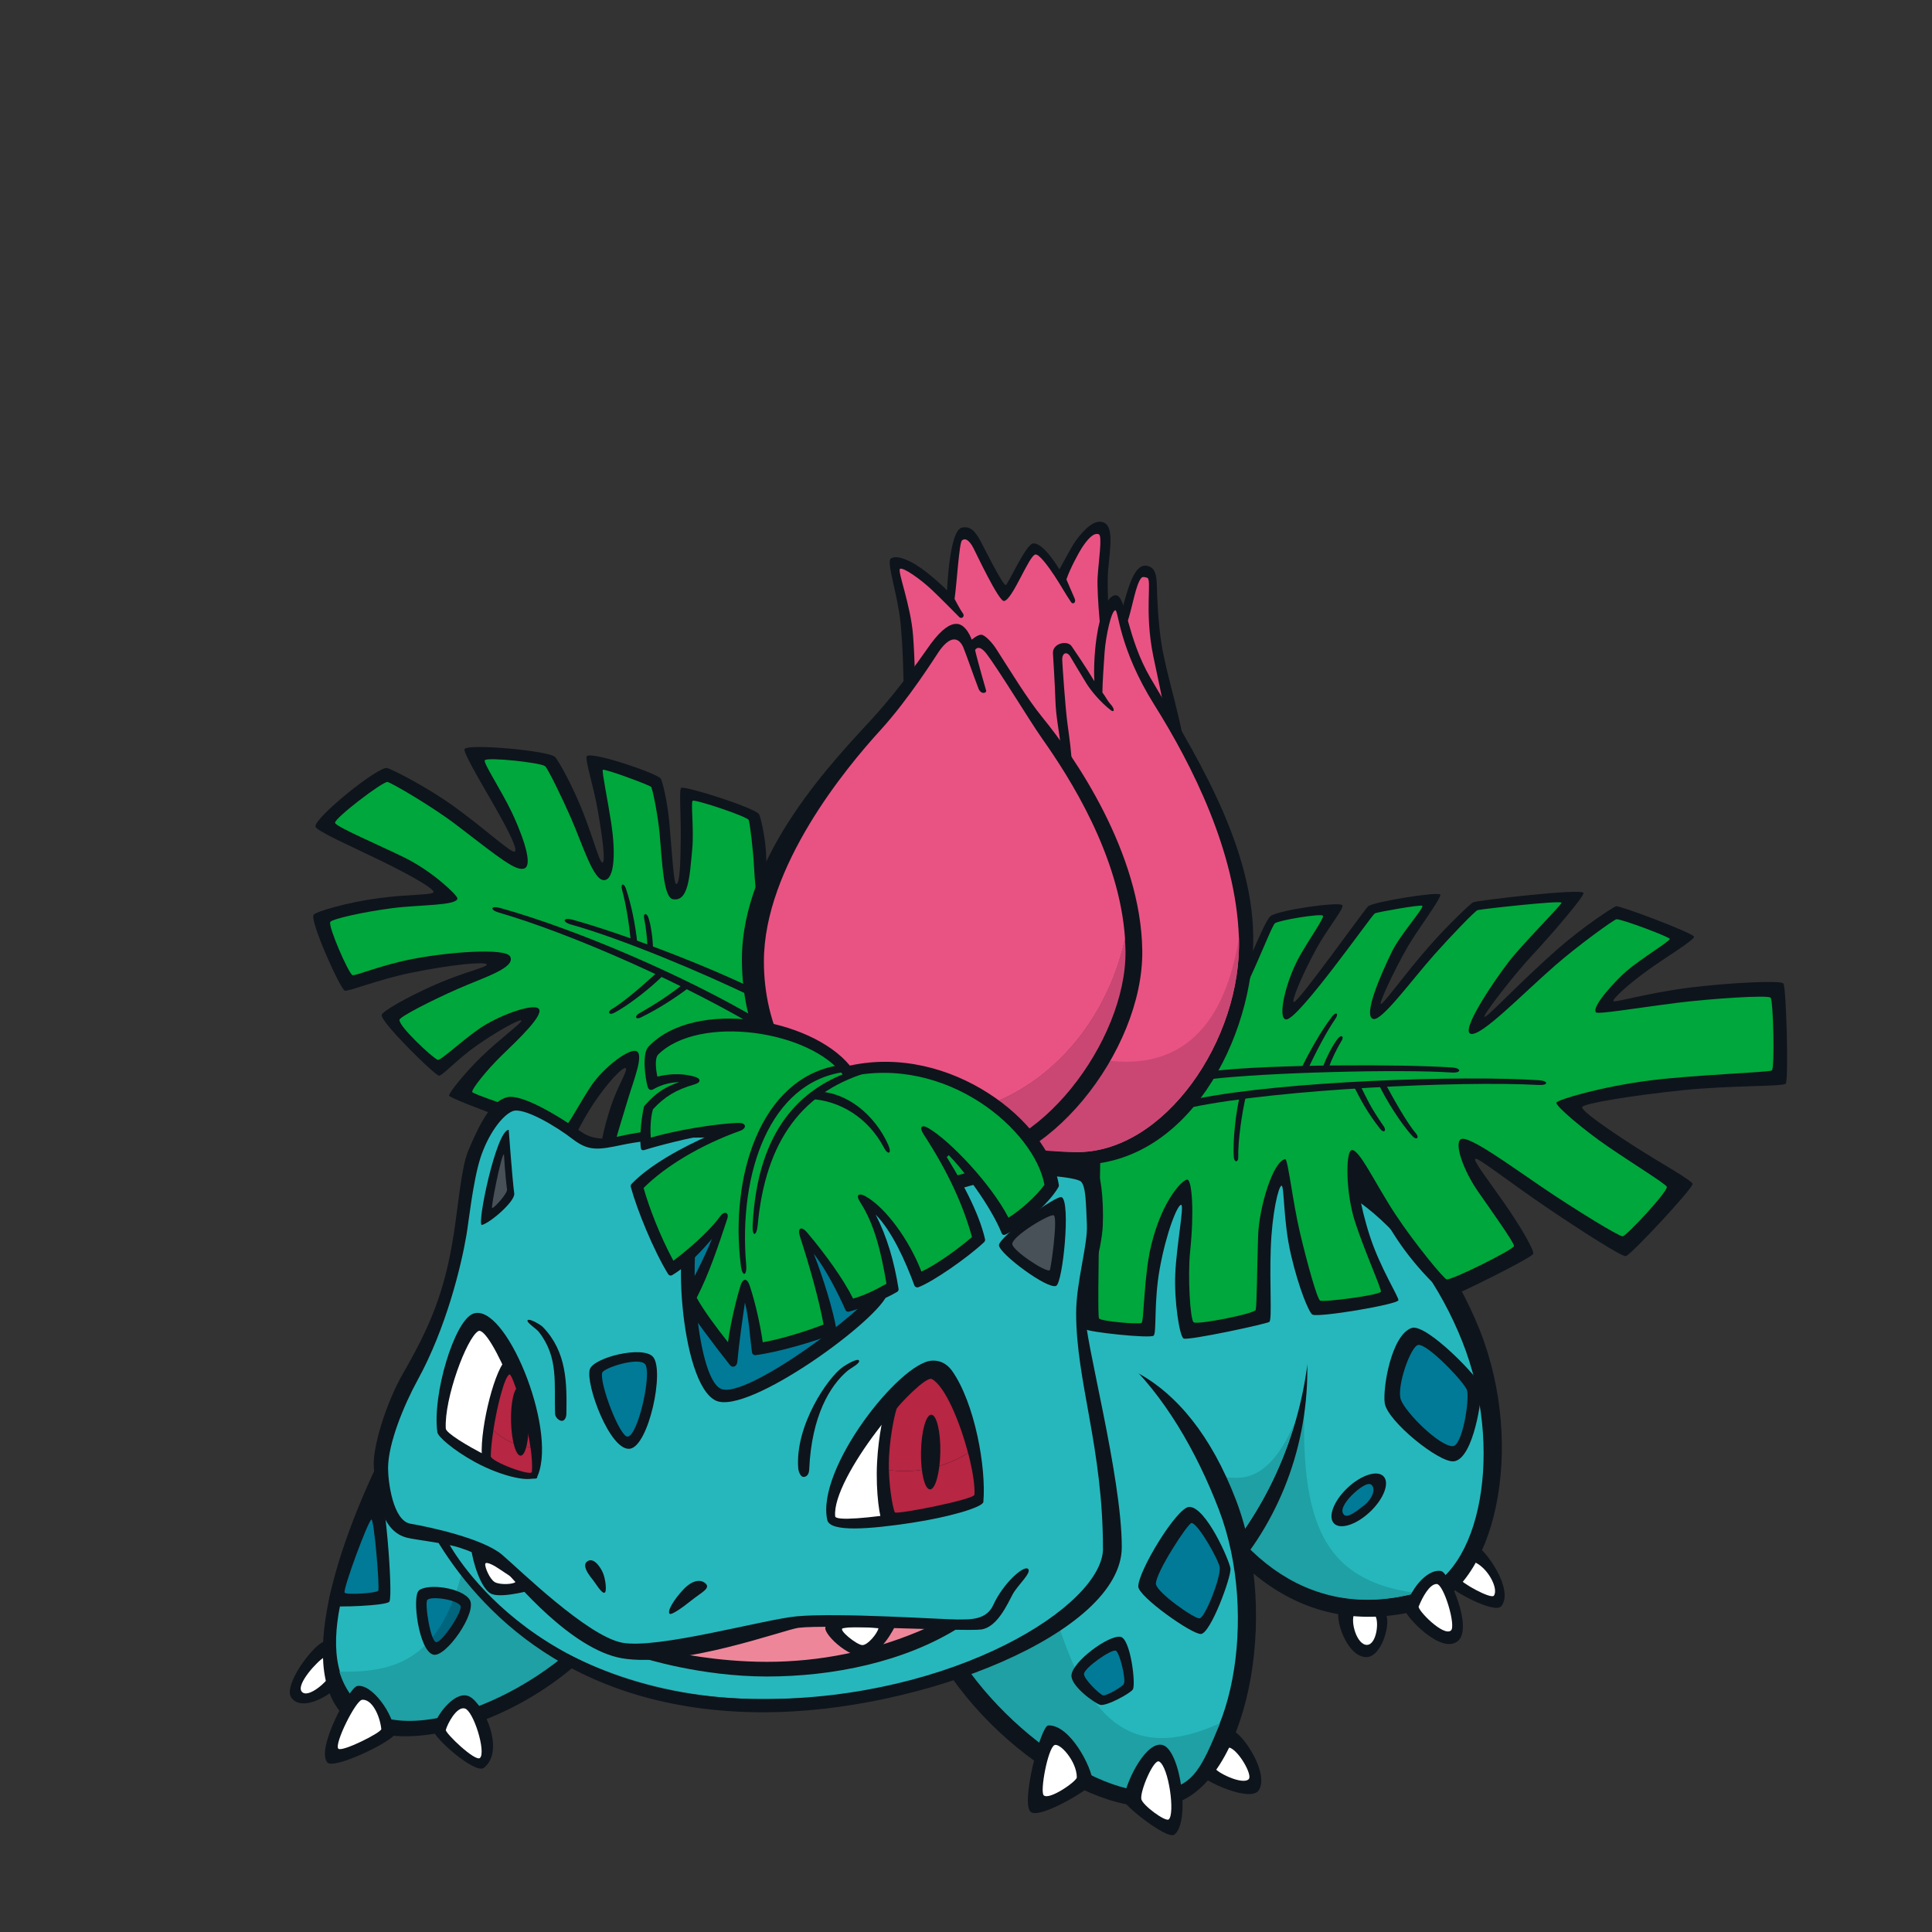 <svg width="800" height="800" viewBox="0 0 800 800" fill="none" xmlns="http://www.w3.org/2000/svg">
<rect x="0" y="0" width="800" height="800" fill="#333333" stroke="none"/>
<g clip-path="url(#clip0_42_58198)">
<path d="M481.573 270.061C484.967 287.654 492.422 306.577 492.743 332.518C493.248 374.033 471.939 427.453 434.415 424.769C379.069 420.824 377.555 364.262 375.629 335.981C373.817 309.604 375.009 279.603 372.899 258.02C371.798 246.528 366.982 232.812 368.816 231.344C371.225 229.418 377.693 232.193 383.817 237.079C389.735 241.803 392.166 244.487 392.166 244.487C392.166 244.487 393.06 219.555 398.313 218.477C401.891 217.743 403.864 220.014 406.18 224.349C406.937 225.748 415.148 242.262 416.433 242.262C417.304 242.262 424.759 225.381 427.741 225.037C432.122 224.509 438.681 235.794 438.681 235.794C438.681 235.794 443.773 226.161 445.562 223.752C449.118 218.959 453.338 214.853 456.985 216.344C461.159 218.041 459.76 226.39 458.866 235.932C458.109 244.051 459.6 265.359 461.09 266.208C462.513 267.011 463.315 256.185 466.274 246.574C467.696 241.941 470.196 233.363 474.898 234.28C479.692 235.198 478.82 240.611 479.233 248.478C479.532 254.648 480.151 262.905 481.55 270.107L481.573 270.061Z" fill="#0E141B"/>
<path d="M441.572 239.946C443.108 235.313 446.962 228.409 447.902 226.964C450.219 223.409 452.833 220.335 455.012 221.253C456.549 221.918 454.852 232.538 454.485 239.212C454.118 245.887 456.136 269.672 457.467 270.452C458.751 271.186 464.669 264.672 467.329 256.025C469.027 250.497 470.357 242.194 472.49 239.419C473.132 238.57 474.302 239.052 474.99 239.235C477.169 239.786 473.683 252.974 477.582 271.851C480.839 287.654 485.633 306.829 485.931 330.179C486.39 367.543 467.215 415.618 433.452 413.209C383.634 409.654 382.257 358.758 380.537 333.298C378.909 309.559 379.551 282.608 378.083 263.135C377.143 250.612 371.454 236.253 372.693 235.542C374 234.808 381.088 239.763 385.675 244.075C389.689 247.859 394.666 252.974 397.258 255.566C398.175 256.461 399.735 255.268 398.657 253.869C397.579 252.47 395.263 247.997 395.263 247.997C396.203 241.598 397.166 224.693 398.359 223.753C400.515 222.056 402.556 225.978 403.107 227.01C404.07 228.845 413.543 249.006 415.699 248.869C419.208 248.639 426.089 229.877 428.773 229.602C430.31 229.441 434.003 234.418 436.64 238.409C438.888 241.781 441.64 246.644 443.361 249.121C444.209 250.612 445.746 249.534 444.989 247.836C444.209 246.139 442.833 242.744 441.595 239.969L441.572 239.946Z" fill="#E95383"/>
<path d="M600.064 656.383C599.812 654.387 608 638.676 610.638 639.639C615.156 641.291 627.152 658.516 621.624 665.099C618.78 668.493 600.293 658.149 600.064 656.383Z" fill="#0E141B"/>
<path d="M604.513 653.677C604.284 651.888 607.701 645.764 610.064 646.635C615.913 648.768 620.638 657.759 618.596 660.718C617.472 662.347 604.72 655.282 604.513 653.677Z" fill="white"/>
<path d="M565.751 686.178C557.746 686.178 552.172 669.87 554.741 665.834C557.333 661.774 570.774 665.008 573.755 668.471C576.095 671.178 572.425 686.178 565.751 686.178Z" fill="#0E141B"/>
<path d="M565.98 681.109C561.874 681.109 559.053 671.613 560.796 668.15C561.897 665.925 566.897 666.085 569.329 668.884C571.209 671.086 570.063 681.109 566.003 681.109H565.98Z" fill="white"/>
<path d="M588.962 666.406C619.308 658.241 632.014 599.225 612.725 550.76C592.472 499.864 546.438 462.431 510.611 475.688C474.784 488.946 459.714 544.292 481.848 597.367C501.987 645.649 537.561 680.237 588.962 666.406Z" fill="#0E141B"/>
<path d="M586.37 659.548C613.688 652.186 622.863 599.087 605.5 555.485C587.265 509.68 548.112 475.987 515.863 487.936C483.614 499.864 470.059 549.659 489.991 597.436C508.111 640.878 540.13 672.026 586.393 659.571L586.37 659.548Z" fill="#26B7BC"/>
<path d="M586.462 659.64C543.731 654.043 536.69 624.776 541.139 562.87C508.891 574.797 482.949 579.178 490.06 597.504C507.079 641.382 540.199 672.094 586.462 659.64Z" fill="#1EA0A4"/>
<path d="M139.359 698.38C139.611 696.385 136.491 678.953 133.854 679.916C129.335 681.568 116.927 698.151 120.711 703.082C125.711 709.573 139.129 700.147 139.359 698.38Z" fill="#0E141B"/>
<path d="M136.033 694.458C136.216 693.013 136.033 685.375 134.175 686.315C131.652 687.577 122.385 697.554 124.977 700.513C127.661 703.564 135.872 695.765 136.033 694.458Z" fill="white"/>
<path d="M601.922 605.12C610.362 604.203 613.78 577.688 613.413 574.362C613.046 571.059 590.591 547.779 584.513 549.889C576.072 552.825 572.494 574.959 573.388 581.014C574.512 588.537 595.958 605.762 601.922 605.097V605.12Z" fill="#0E141B"/>
<path d="M581.921 666.843C583.251 658.838 590.751 649.434 596.738 650.535C599.972 651.131 610.087 674.251 603.665 679.527C596.532 685.398 581.6 668.609 581.898 666.843H581.921Z" fill="#0E141B"/>
<path d="M552.355 630.787C549.764 628.057 552.287 621.474 557.952 616.107C563.64 610.74 570.338 608.607 572.907 611.336C575.498 614.066 572.975 620.649 567.31 626.016C561.622 631.383 554.924 633.539 552.355 630.787Z" fill="#0E141B"/>
<path d="M420.447 692.876C353.678 692.876 299.548 636.543 299.548 567.068C299.548 497.593 353.678 441.261 420.447 441.261C487.215 441.261 541.346 497.593 541.346 567.068C541.346 636.543 487.215 692.876 420.447 692.876Z" fill="#0E141B"/>
<path d="M414.025 689.894C347.256 689.894 293.126 633.562 293.126 564.087C293.126 494.612 347.256 438.279 414.025 438.279C480.793 438.279 561.507 443.692 540.543 570.509C530.153 633.264 480.816 689.871 414.025 689.871V689.894Z" fill="#26B7BC"/>
<path d="M699.907 408.92C682.498 411.076 668.644 415.273 668.094 414.539C667.543 413.805 673.874 407.773 683.094 401.19C690.64 395.823 701.765 389.148 701.444 387.841C701.077 386.35 670.686 374.859 669.195 375.249C668.163 375.501 655.639 383.621 645.111 392.864C629.377 406.649 615.638 421.581 614.72 421.03C613.826 420.48 627.129 403.369 634.537 395.456C641.464 388.07 656.465 370.776 655.662 369.698C654.309 367.84 611.922 372.84 610.064 373.597C609.009 374.01 599.536 383.07 592.403 391.144C581.714 403.208 572.494 416.443 571.714 415.663C571.164 415.113 577.081 402.13 582.838 392.13C586.944 384.997 597.265 371.395 596.371 370.386C595.247 369.148 568.434 373.46 566.53 375.272C564.627 377.061 537.745 414.998 535.772 414.929C534.603 414.883 538.548 404.929 544.855 393.254C549.603 384.469 556.736 376.074 555.842 374.836C554.672 373.23 529.648 376.808 526.185 379.286C522.721 381.763 511.826 413.828 505.427 418.828C477.146 440.893 445.104 446.903 447.604 465.78C448.2 470.206 448.407 548.03 449.324 550.301C449.806 551.54 476.596 554.384 477.743 553.031C478.981 551.54 477.743 538.947 480.22 525.346C482.995 510.047 487.628 498.671 489.119 498.9C490.427 499.129 487.193 515.46 486.642 527.571C486.16 538.443 488.362 553.283 490.105 554.246C491.826 555.232 525.199 548.076 525.68 547.319C526.735 545.737 525.68 531.883 526.185 517.181C526.689 502.341 529.396 491.17 530.634 490.987C531.873 490.803 531.277 505.552 534.58 519.658C537.882 533.764 542.126 543.741 543.479 544.361C546.186 545.622 578.572 540.163 579.054 538.42C579.375 537.296 571.485 525.002 567.195 511.745C562.815 498.212 561.576 487.386 562.746 486.79C563.961 486.17 569.053 498.877 578.549 513.235C587.265 526.401 598.917 536.952 600.293 536.952C601.532 536.952 634.4 520.896 634.881 519.153C635.294 517.662 629.652 507.845 622.519 497.662C615.385 487.478 610.018 480.643 610.913 479.863C611.853 479.037 624.422 489.106 640.317 499.886C654.676 509.611 671.465 520.369 673.186 520.139C675.158 519.887 701.1 491.973 700.87 490.23C700.664 488.785 687.521 481.583 676.397 474.427C664.768 466.926 654.515 459.701 655.157 458.371C655.823 456.949 674.677 453.738 696.673 451.444C716.444 449.38 738.165 449.999 739.427 448.715C740.665 447.476 739.679 408.438 738.44 407.199C737.156 405.915 716.651 406.855 699.884 408.92H699.907Z" fill="#0E141B"/>
<path d="M693.714 415.366C678.048 417.315 661.626 420.113 660.846 419.196C658.804 416.788 669.745 405.296 673.438 402.154C679.791 396.764 691.122 389.998 691.42 388.805C691.604 388.071 671.764 380.594 669.378 380.639C668.415 380.662 653.3 391.603 643.804 399.906C629.652 412.315 613.229 429.38 608.963 428.072C604.697 426.765 618.596 406.191 624.904 398.048C630.478 390.823 647.084 374.217 646.602 373.758C645.685 372.841 614.33 376.327 611.853 376.855C610.867 377.061 600.385 388.025 593.94 395.273C584.329 406.122 572.265 422.705 568.732 421.948C564.099 420.985 571.783 403.484 576.324 394.149C579.834 386.924 589.903 375.8 588.917 375.066C588.183 374.515 570.338 377.681 569.283 378.208C568.159 378.759 537.607 422.361 532.584 422.132C528.685 421.948 532.515 405.824 538.318 395.64C542.791 387.842 548.571 379.814 547.768 379.149C546.667 378.231 529.924 380.984 527.951 382.291C526.277 383.392 514.625 415.411 508.868 419.907C483.408 439.77 453.384 447.844 455.632 464.84C456.159 468.808 454.049 544.636 455.081 545.944C456.068 547.182 471.412 548.444 472.697 547.802C473.706 547.297 473.66 528.214 476.619 515.92C481.435 495.896 490.404 487.799 491.803 488.488C493.592 489.382 494.532 501.837 492.789 518.397C491.78 528.145 492.789 546.563 494.28 547.549C495.931 548.65 519.625 543.971 519.969 542.366C520.451 540.141 520.519 524.98 520.955 511.722C521.368 499.749 527.171 480.735 532.194 479.978C533.295 479.817 535.268 497.547 538.25 510.254C541.231 522.938 545.429 537.962 546.644 538.558C548.135 539.292 571.324 536.333 571.806 534.842C572.15 533.833 564.948 517.869 561.094 505.919C557.149 493.74 557.195 477.019 559.604 476.262C562.7 475.322 569.397 490.116 577.953 503.052C585.797 514.911 597.793 529.452 599.009 529.75C600.981 530.232 626.922 517.388 626.922 515.92C626.922 514.521 618.642 502.846 612.22 493.671C605.798 484.497 602.22 473.647 604.812 471.79C607.747 469.702 624.721 482.226 639.033 491.928C651.946 500.667 670.341 511.998 671.901 511.929C673.438 511.86 690.87 493.144 690.182 491.423C689.7 490.185 676.833 482.295 665.961 474.863C655.685 467.845 643.896 457.775 644.469 456.583C645.065 455.298 663.185 449.954 682.911 447.431C700.985 445.091 732.27 444.059 733.669 443.256C734.954 442.522 734.289 414.219 733.165 413.118C731.995 411.948 708.714 413.462 693.622 415.343L693.714 415.366Z" fill="#00A73C"/>
<path d="M158.029 356.555C171.149 362.978 179.727 368.07 179.521 369.4C179.337 370.661 169.497 370.226 157.043 371.877C143.785 373.62 130.688 377.497 129.863 378.804C128.257 381.327 140.482 408.713 142.707 410.181C143.739 410.869 156.194 405.663 170.392 402.773C186.998 399.378 200.737 398.117 201.517 399.309C202.251 400.41 192.273 402.429 180.277 407.704C168.282 412.979 158.212 418.828 158.029 420.296C157.662 423.255 179.039 444.265 181.631 445.389C182.869 445.916 188.741 439.035 197.067 433.164C206.058 426.833 215.072 421.971 215.852 422.544C216.678 423.163 207.549 429.631 199.292 437.613C192.778 443.921 185.943 452.362 185.943 453.669C185.943 455.16 236.839 473.188 236.839 473.188C236.839 473.188 240.693 464.587 245.784 456.949C251.519 448.371 257.918 441.536 259.088 442.315C260.189 443.049 255.693 449.655 252.849 458.44C250.372 466.101 247.688 476.652 249.477 477.019C295.672 486.629 341.43 480.597 355.284 454.242C364 437.636 350.926 374.492 332.118 347.541C329.916 344.399 320.26 378.666 318.035 377.565C316.704 376.9 317.897 363.826 317.163 352.61C316.727 345.867 314.915 338.206 314.319 337.174C312.828 334.582 283.745 325.316 282.07 326.233C281.153 326.738 281.956 337.472 281.887 346.44C281.795 357.633 281.497 366.074 280.029 366.074C278.928 366.074 278.309 353.23 277.116 340.247C276.336 331.807 274.272 323.206 273.538 322.334C271.68 320.109 245.486 311.21 243.032 313.068C241.954 313.87 245.784 325.522 247.482 335.316C249.638 347.725 250.785 357.037 249.454 357.175C248.101 357.312 245.005 344.307 239.454 331.6C235.417 322.334 230.922 314.535 229.821 313.435C227.229 310.843 194.246 307.884 192.388 310.109C191.493 311.164 198.833 323.435 204.499 333.344C210.691 344.17 214.499 351.83 213.146 352.61C211.746 353.413 201.631 343.826 188.191 334.077C176.608 325.683 161.974 318.366 160.277 318.022C156.561 317.288 130.253 338.527 130.62 342.243C130.803 344.055 145.62 350.477 158.052 356.578L158.029 356.555Z" fill="#0E141B"/>
<path d="M167.41 355.065C179.222 360.845 189.406 370.776 189.406 371.992C189.406 375.088 173.442 374.584 162.226 376.075C150.299 377.634 137.455 380.547 136.767 381.763C135.78 383.483 144.175 402.773 145.918 403.759C146.882 404.31 156.882 399.929 169.635 397.337C184.59 394.286 209.361 392.291 211.265 396.098C213.604 400.8 200.439 404.677 189.636 409.447C178.832 414.195 165.575 420.962 165.415 422.292C165.07 424.953 178.901 437.843 181.218 438.852C182.342 439.334 190.53 431.535 198.03 426.26C206.127 420.549 220.508 415.388 222.985 417.613C225.6 419.975 215.095 429.953 207.664 437.132C201.792 442.82 195.117 451.1 195.553 452.201C196.058 453.44 235.44 466.101 234.11 466.284C235.211 466.124 240.142 456.605 244.729 449.724C249.89 441.994 260.716 433.783 263.652 435.32C266.588 436.857 262.505 446.995 260.028 455.137C257.918 462.133 255.211 470.918 255.326 470.94C298.103 479.84 415.286 523.557 422.121 491.698C431.021 450.183 348.999 378.804 332.049 354.56C330.077 351.716 321.796 381.235 316.865 381.235C314.273 381.235 312.713 369.102 312.232 358.987C311.911 352.243 310.489 340.5 310.007 339.537C309.273 338.046 288.148 331.004 286.841 331.578C285.969 331.944 287.391 343.367 286.658 351.418C285.534 363.643 284.983 373.345 278.698 372.359C274.662 371.717 274.203 356.968 273.148 345.294C272.46 337.702 270.235 326.646 269.616 325.843C269.065 325.109 249.913 318.022 249.592 318.802C249.225 319.719 251.633 331.211 253.124 340.982C254.867 352.496 254.638 364.216 250.165 364.446C245.716 364.698 241.335 349.95 236.335 338.504C232.688 330.178 226.793 318.114 225.715 317.265C223.857 315.774 201.998 313.435 200.76 314.788C199.911 315.705 207.457 327.036 211.884 336.28C214.614 341.968 221.219 357.496 217.32 359.514C213.994 361.235 206.563 355.065 189.154 341.716C178.924 333.871 162.043 324.1 160.483 323.802C158.625 323.435 138.372 338.871 138.739 340.729C139.06 342.335 156.217 349.583 167.41 355.065Z" fill="#00A73C"/>
<path d="M146.652 713.839C173.328 730.4 240.555 705.697 266.06 654.502C291.726 603.032 297.965 552.939 264.524 534.452C231.082 515.965 185.14 548.42 159.405 599.867C137.982 642.69 120.872 697.852 146.675 713.839H146.652Z" fill="#0E141B"/>
<path d="M152.272 707.67C176.218 722.716 237.481 695.582 259.73 654.25C284.272 608.675 288.447 562.848 258.331 546.196C228.238 529.567 186.769 559.293 163.603 605.579C144.313 644.112 125.895 691.087 152.272 707.647V707.67Z" fill="#26B7BC"/>
<path d="M601.554 598.813C605.454 598.813 608.481 580.326 607.495 575.784C606.853 572.871 590.751 555.875 587.104 556.953C583.962 557.871 578.205 574.385 580.063 579.569C581.967 584.867 595.958 598.859 601.554 598.836V598.813Z" fill="#007A96"/>
<path d="M556.714 627.368C554.397 625.625 557.264 621.634 559.672 619.226C562.631 616.267 566.37 613.606 567.838 614.776C569.696 616.267 568.572 620.327 564.879 623.309C561.805 625.763 558.204 628.492 556.736 627.391L556.714 627.368Z" fill="#007A96"/>
<path d="M587.471 665.168C588.962 661.452 591.921 655.901 594.88 655.901C597.839 655.901 603.022 673.333 600.797 675.168C597.678 677.76 586.852 666.659 587.448 665.168H587.471Z" fill="white"/>
<path d="M140.528 692.165C142.478 698.725 146.331 704.642 152.295 708.381C176.241 723.427 237.504 696.293 259.753 654.984C284.295 609.409 288.47 563.559 258.354 546.93C239.546 536.54 216.288 544.246 195.829 562.802C201.976 680.742 174.314 693.105 140.505 692.165H140.528Z" fill="#1EA0A4"/>
<path d="M136.537 664.915C138.762 665.649 160.254 664.915 161.24 663.195C162.891 660.305 159.222 614.868 156.538 613.537C153.579 612.047 133.143 663.815 136.514 664.938L136.537 664.915Z" fill="#0E141B"/>
<path d="M200.393 732.005C209.246 724.987 200.508 705.926 194.59 702.6C188.397 699.114 179.406 711.752 179.406 716.317C179.406 719.482 196.815 734.849 200.416 732.005H200.393Z" fill="#0E141B"/>
<path d="M163.534 717.762C163.029 709.665 153.9 697.027 147.891 698.151C144.657 698.748 130.78 724.161 135.528 729.781C138.235 732.992 163.694 720.514 163.534 717.785V717.762Z" fill="#0E141B"/>
<path d="M142.707 659.48C143.212 660.489 155.781 659.732 156.607 658.677C157.341 657.76 154.91 629.318 153.831 629.203C152.662 629.089 141.927 657.966 142.707 659.48Z" fill="#007A96"/>
<path d="M157.891 715.95C157.226 710.124 153.969 703.518 149.955 703.839C147.295 704.069 138.303 722.189 140.092 724.092C141.537 725.629 158.052 717.372 157.891 715.95Z" fill="white"/>
<path d="M198.741 727.923C201.356 725.56 196.058 708.243 192.388 707.417C188.993 706.637 185.278 713.817 184.613 716.317C184.268 717.578 196.838 729.666 198.764 727.923H198.741Z" fill="white"/>
<path d="M514.464 634.594C523.914 620.511 530.772 607.529 536.323 588.629C524.831 615.488 512.79 611.978 506.299 611.611C508.707 616.979 511.299 622.919 514.464 634.594Z" fill="#1EA0A4"/>
<path d="M524.51 458.004C516.758 446.49 461.526 448.623 462.398 455.022C462.444 455.412 462.398 456.743 462.237 458.669C461.71 465.505 459.921 483.991 459.921 483.991L459.003 492.478C462.191 492.111 478.522 490.07 483.752 489.29C486.78 484.771 488.798 481.973 490.816 480.964C493.271 479.519 493.271 485.689 493.752 487.868C511.987 484.932 530.91 467.477 524.533 458.004H524.51Z" fill="#00A73C"/>
<path d="M492.651 453.417C479.302 458.807 468.935 466.399 463.178 468.234C459.393 469.426 460.999 476.881 465.655 475.642C474.142 473.394 507.446 458.577 517.515 454.495C512.079 452.706 495.243 452.361 492.651 453.417Z" fill="#00A73C"/>
<path d="M443.819 482.249C491.871 484.474 519.602 428.875 518.937 387.36C518.317 347.978 492.972 309.169 476.32 280.613C466.641 264.03 466.343 247.079 462.237 246.506C458.659 246.001 455.448 254.396 454.072 263.915C452.902 272.057 452.971 279.122 453.154 282.081C450.196 277.081 444.691 268.938 443.728 267.562C441.87 264.947 435.791 266.415 435.998 270.498C436.158 273.434 436.778 282.448 437.03 290.223C437.397 302.357 442.122 315.706 438.131 323.573C426.364 346.831 398.519 352.473 389.941 388.805C379.574 432.797 375.193 479.038 443.796 482.203L443.819 482.249Z" fill="#0E141B"/>
<path d="M456.48 286.736C456.48 283.41 457.077 274.35 457.398 269.992C457.879 263.318 460.219 252.698 461.847 252.698C463.155 252.698 463.338 268.502 477.903 291.736C493.706 316.921 511.735 352.679 512.996 388.093C514.487 430.342 482.009 477.569 445.54 477.041C383.725 476.147 388.978 428.118 398.313 388.552C406.02 355.844 431.089 350.775 441.686 329.834C445.264 322.747 443.659 311.531 442.076 300.131C441.044 292.608 439.943 275.268 439.851 273.456C439.668 270.038 442.007 269.603 443.315 272.103C443.59 272.63 448.223 280.314 449.898 283.043C451.572 285.75 455.448 290.612 460.127 294.214C461.641 295.085 461.481 293.388 459.944 291.691C458.407 289.993 457.811 288.456 456.48 286.759V286.736Z" fill="#E95383"/>
<path d="M445.563 477.064C482.032 477.592 514.51 430.365 513.019 388.116C503.225 449.655 460.77 450.756 408.13 419.241C399.598 449.632 383.748 476.17 445.563 477.064Z" fill="#CA4773"/>
<path d="M395.4 484.221C432.924 486.905 473.499 435.16 472.995 393.667C472.49 353.07 444.874 313.275 431.846 297.311C425.195 289.168 418.383 277.792 412.396 268.525C410.745 265.979 407.763 262.814 406.272 262.814C404.781 262.814 402.373 264.878 402.373 264.878C402.373 264.878 400.171 258.318 396.019 258.318C393.519 258.318 390.148 260.176 385.354 266.667C383.358 269.351 373.748 283.801 361.408 297.311C345.834 314.353 307.209 353.666 307.209 397.268C307.209 444.954 340.031 480.299 395.4 484.244V484.221Z" fill="#0E141B"/>
<path d="M383.496 462.041C360.812 462.041 340.215 451.789 324.962 435.137C337.095 458.716 361.477 475.368 395.377 477.799C429.14 480.207 466.504 431.146 466.045 393.782C466.045 392.131 465.907 390.456 465.793 388.805C456.32 430.939 423.062 462.041 383.473 462.041H383.496Z" fill="#CA4773"/>
<path d="M405.24 285.338C406.478 287.815 408.634 286.875 408.336 285.957C408.038 285.04 404.162 271.324 403.772 269.168C403.772 269.168 405.148 266.392 408.405 270.613C413.497 277.218 426.433 298.618 431.502 305.797C442.718 321.692 463.591 354.102 465.861 388.805C456.389 430.94 423.13 462.042 383.542 462.042C360.858 462.042 340.26 451.789 325.008 435.137C319.319 424.081 316.315 411.489 316.315 398.117C316.315 358.896 350.421 317.839 364.436 302.494C376.363 289.443 387.464 271.691 388.794 269.764C393.542 262.929 397.006 263.892 398.864 267.998C400.309 271.576 403.199 280.017 405.263 285.361L405.24 285.338Z" fill="#E95383"/>
<path d="M418.91 500.46C417.419 499.611 416.318 478.602 415.951 470.436C415.63 463.395 414.231 455.734 411.823 454.679C409.85 453.807 404.116 458.83 400.332 463.326C396.18 468.257 391.065 472.73 389.712 472.592C386.386 472.271 369.734 442.385 364.504 445.665C361.546 447.522 367.761 470.872 366.225 470.872C364.688 470.872 357.945 455.55 355.1 456.284C350.398 457.523 350.009 472.088 347.187 472.088C345.467 472.088 345.467 467.89 337.554 461.468C331.476 456.536 318.929 450.734 317.301 451.834C315.076 453.325 328.425 475.551 329.526 487.042C331.613 508.626 420.309 501.263 418.91 500.46Z" fill="#0E141B"/>
<path d="M415.928 502.226C414.598 501.469 411.8 484.633 411.456 477.294C411.181 470.963 411.983 462.339 410.171 461.582C407.878 460.619 402.717 467.041 400.354 470C397.763 473.257 393.496 477.913 390.905 480.184L392.579 486.308C392.579 486.308 389.047 481.491 387.395 479.45C384.987 476.514 369.986 453.073 368.977 453.554C367.693 454.196 373.679 479.014 368.243 479.748C365.674 480.092 357.004 463.188 355.513 463.692C352.555 464.678 351.431 480.482 348.472 480.482C347.348 480.482 342.462 472.982 338.586 468.371C334.641 463.692 324.687 456.674 323.264 457.752C322.278 458.486 334.503 479.794 335.49 490.138C337.37 509.565 417.213 502.937 415.928 502.203V502.226Z" fill="#00A73C"/>
<path d="M497.789 735.216C497.514 732.992 507.078 715.239 510.014 716.317C515.037 718.152 525.588 734.482 521.253 741.272C517.859 746.616 498.041 737.189 497.789 735.216Z" fill="#0E141B"/>
<path d="M502.973 731.891C502.721 729.896 506.781 722.693 509.395 723.748C513.111 725.239 518.73 735.033 517.056 736.731C514.464 739.322 503.202 733.68 502.973 731.914V731.891Z" fill="white"/>
<path d="M485.679 746.96C515.909 738.382 530.428 669.87 511.804 621.153C491.252 567.435 454.324 552.595 418.474 565.853C382.647 579.11 359.711 615.465 380.262 669.182C398.451 716.707 455.15 755.63 485.679 746.983V746.96Z" fill="#0E141B"/>
<path d="M482.834 738.474C510.014 730.629 521.529 669.091 504.762 625.236C486.275 576.885 450.333 530.989 402.166 545.072C369.161 554.729 368.037 620.694 387.969 668.448C404.552 708.22 456.595 746.02 482.834 738.474Z" fill="#26B7BC"/>
<path d="M484.073 740.905C494.028 738.038 497.422 732.808 505.198 713.518C428.521 748.978 437.007 623.63 403.405 547.503C370.399 557.159 369.275 623.125 389.207 670.879C405.791 710.651 457.834 748.451 484.073 740.905Z" fill="#1EA0A4"/>
<path d="M497.285 676.613C501.367 676.246 509.877 652.897 509.51 649.548C509.143 646.245 499.372 623.974 492.468 623.974C487.376 623.974 471.229 650.649 471.343 656.957C471.435 661.2 493.73 676.911 497.285 676.59V676.613Z" fill="#0E141B"/>
<path d="M469.119 699.504C470.357 697.279 468.109 678.379 463.935 677.76C459.003 677.026 444.301 687.875 443.682 693.563C443.177 698.013 453.178 705.215 455.54 705.926C458.017 706.66 468.247 701.11 469.119 699.504Z" fill="#0E141B"/>
<path d="M426.984 750.423C422.305 747.693 430.906 714.642 434.025 714.481C442.925 713.977 452.191 731.707 452.558 738.198C452.65 739.987 431.434 753.015 426.984 750.423Z" fill="#0E141B"/>
<path d="M465.173 745.216C466.664 736.317 474.99 720.651 481.481 722.601C488.89 724.826 492.972 754.483 486.298 759.666C483.316 761.983 464.852 747.166 465.173 745.216Z" fill="#0E141B"/>
<path d="M432.168 743.382C430.585 741.799 433.865 724.001 436.617 722.624C438.842 721.524 445.884 729.299 445.884 735.974C445.884 737.579 434.392 745.607 432.168 743.382Z" fill="white"/>
<path d="M472.582 744.85C472.1 741.432 477.766 728.175 479.99 729.413C483.958 731.615 486.642 751.157 483.936 753.382C482.582 754.483 472.949 747.442 472.559 744.85H472.582Z" fill="white"/>
<path d="M496.734 670.123C498.959 669.756 505.312 653.884 505.083 649.182C504.945 646.498 496.184 630.832 493.408 630.649C491.94 630.557 478.408 651.406 478.637 655.856C478.821 659.297 494.693 670.467 496.734 670.123Z" fill="#007A96"/>
<path d="M465.357 697.233C466.366 695.421 463.568 684.137 462.031 683.517C460.173 682.783 449.095 690.559 448.865 693.105C448.682 695.192 455.356 701.683 456.778 702.004C458.132 702.302 464.646 698.541 465.357 697.256V697.233Z" fill="#007A96"/>
<path d="M158.281 606.084C158.281 616.979 161.905 632.713 165.552 633.929C169.176 635.144 177.043 635.741 177.043 635.741C177.043 635.741 220.027 703.541 315.672 703.541C417.649 703.541 459.76 661.636 459.76 639.365C459.76 626.658 454.921 594.57 453.705 584.271C452.489 573.972 448.269 549.774 448.269 541.884C448.269 533.994 454.324 511.011 453.705 504.956C453.109 498.901 451.274 488.006 448.269 486.194C445.241 484.382 427.695 482.57 422.832 483.166C417.993 483.763 386.501 492.249 386.501 492.249C386.501 492.249 345.329 470.459 316.269 468.028C287.208 465.597 245.44 472.868 245.44 472.868C245.44 472.868 217.595 455.321 211.54 457.133C205.485 458.945 193.833 481.285 193.374 489.818C192.778 501.309 187.319 524.315 184.911 532.182C182.479 540.049 172.204 566.082 167.961 573.353C163.717 580.624 158.281 599.386 158.281 606.038V606.084Z" fill="#26B7BC"/>
<path d="M278.836 684.068C278.836 684.068 315.053 673.264 325.352 672.668C335.65 672.072 370.147 671.452 389.528 672.668C389.528 672.668 359.252 693.861 319.296 693.861C279.341 693.861 278.836 684.068 278.836 684.068Z" fill="#EE869A"/>
<path d="M234.523 585.578C234.752 572.733 234.775 559.866 224.82 549.521C223.972 548.604 219.178 545.737 218.467 546.7C217.848 547.549 222.114 550.209 223.123 551.517C231.426 562.159 229.385 573.008 229.844 585.486C229.889 586.725 231.38 588.33 232.619 588.353C233.903 588.353 234.5 586.725 234.523 585.555V585.578Z" fill="#0E141B"/>
<path d="M335.077 608.4C336.063 586.358 343.655 573.766 350.949 567.619C352.348 566.449 356.545 564.385 355.628 563.284C354.963 562.458 350.995 564.683 349.137 565.944C342.898 570.165 329.113 590.303 330.535 608.033C330.627 609.249 331.453 611.542 332.691 611.565C333.93 611.565 334.985 610.671 335.077 608.423V608.4Z" fill="#0E141B"/>
<path d="M377.716 630.534C360.192 633.194 343.678 634.57 342.554 629.387C337.875 608.101 372.486 564.338 385.79 563.421C390.492 563.1 393.198 566.15 394.253 567.664C403.634 580.99 408.428 607.666 407.189 621.909C407.006 624.134 392.831 628.24 377.693 630.534H377.716Z" fill="#0E141B"/>
<path d="M345.834 627.873C344.274 612.001 379.849 568.696 385.514 571.77C394.643 576.724 404.116 605.647 403.52 618.905C403.359 622.46 346.247 631.933 345.834 627.873Z" fill="white"/>
<path d="M365.468 630.167C364.436 629.639 362.532 618.354 363.174 605.601C363.748 594.156 366.156 584.224 366.638 583.33C367.394 581.931 383.634 566.999 386.317 568.444C395.446 573.398 405.928 607.872 405.332 621.13C405.24 623.354 366.959 630.901 365.468 630.167Z" fill="#0E141B"/>
<path d="M196.494 605.304C207.343 611.29 221.242 614.731 222.802 610.694C230.532 590.922 209.155 539.017 195.92 543.971C188.099 546.907 178.924 577.642 181.103 593.078C181.356 594.868 187.48 600.326 196.494 605.304Z" fill="#0E141B"/>
<path d="M218.949 608.354C222.16 592.917 202.709 548.42 198.03 551.195C193.191 554.063 183.924 579.155 184.59 591.541C184.773 595.096 218.123 612.345 218.972 608.354H218.949Z" fill="white"/>
<path d="M222.458 611.749C224.041 597.161 213.513 560.462 210.026 562.618C205.233 565.577 198.833 590.349 199.498 602.758C199.682 606.313 222.16 614.455 222.458 611.749Z" fill="#0E141B"/>
<path d="M277.345 668.265C278.033 668.746 282.002 666.155 286.245 662.737C290.282 659.48 294.181 657.806 292.3 655.833C290.419 653.861 286.887 654.09 283.125 658.012C278.905 662.416 276.061 667.37 277.345 668.265Z" fill="#0E141B"/>
<path d="M250.326 659.503C251.404 659.182 250.762 653.264 249.317 650.535C247.619 647.323 245.234 644.961 243.078 646.612C241.014 648.195 243.537 651.773 245.096 653.677C246.541 655.42 249.064 659.893 250.326 659.526V659.503Z" fill="#0E141B"/>
<path d="M368.083 608.721C368.312 618.034 370.124 625.947 370.583 626.268C371.798 627.116 403.428 620.901 403.52 618.905C403.703 614.822 402.671 608.469 400.882 601.68C393.175 606.405 384.161 609.157 374.482 609.157C372.303 609.157 370.193 608.974 368.083 608.721Z" fill="#B72643"/>
<path d="M385.881 571.036C383.473 569.729 372.005 581.954 371.34 583.216C370.904 584.018 368.656 592.941 368.128 603.239C368.037 605.097 368.037 606.932 368.06 608.721C370.17 608.996 372.28 609.157 374.459 609.157C384.138 609.157 393.175 606.382 400.859 601.68C397.441 588.606 391.294 573.972 385.881 571.036Z" fill="#B72643"/>
<path d="M385.102 616.725C387.304 616.771 389.207 609.867 389.368 601.335C389.506 592.803 387.854 585.83 385.629 585.807C383.427 585.761 381.524 592.665 381.363 601.197C381.225 609.73 382.877 616.703 385.102 616.725Z" fill="#0E141B"/>
<path d="M203.191 602.918C203.145 605.235 220.027 611.496 220.233 609.478C220.485 606.725 220.233 603.124 219.66 599.225C213.673 598.766 208.306 596.175 204.315 592.184C203.673 596.243 203.26 600.097 203.214 602.941L203.191 602.918Z" fill="#B72643"/>
<path d="M210.967 569.133C208.971 569.89 205.921 581.771 204.292 592.161C208.283 596.152 213.673 598.744 219.637 599.203C217.687 585.808 212.091 568.674 210.944 569.11L210.967 569.133Z" fill="#B72643"/>
<path d="M215.6 602.757C217.618 602.711 219.086 596.289 218.903 588.422C218.719 580.554 216.907 574.224 214.912 574.27C212.893 574.316 211.425 580.738 211.609 588.605C211.792 596.472 213.581 602.803 215.6 602.757Z" fill="#0E141B"/>
<path d="M396.891 674.09C374.413 688.15 345.054 694.205 317.507 694.205C289.96 694.205 266.129 686.499 266.129 686.499L278.836 684.067C278.836 684.067 296.314 688.127 317.507 688.127C338.701 688.127 361.775 684.067 385.102 673.471L396.914 674.067L396.891 674.09Z" fill="#0E141B"/>
<path d="M342.715 673.173C338.288 673.746 349.687 685.88 357.234 685.88C364.78 685.88 370.56 673.471 370.56 673.471C370.56 673.471 352.096 671.957 342.715 673.173Z" fill="#0E141B"/>
<path d="M349.068 674.228C346.752 674.686 354.825 681.2 357.096 681.2C359.367 681.2 363.312 676.361 363.748 674.228C363.748 674.228 354.504 673.173 349.068 674.228Z" fill="white"/>
<path d="M195.117 641.268C195.53 645.717 199.04 658.539 203.879 660.144C208.719 661.773 221.242 658.126 221.242 658.126C221.242 658.126 213.971 650.052 209.132 647.231C204.292 644.41 195.117 641.268 195.117 641.268Z" fill="#0E141B"/>
<path d="M206.7 649.663C205.049 648.47 201.241 646.337 200.943 647.553C200.645 648.769 202.755 653.906 204.888 655.122C206.999 656.338 212.458 656.04 213.375 655.122C214.292 654.205 208.834 651.2 206.723 649.663H206.7Z" fill="white"/>
<path d="M456.733 641.199C456.733 664.801 395.194 703.564 315.672 703.564C218.398 703.564 185.323 638.171 185.323 638.171L180.3 636.749C198.053 666.613 237.183 709.023 316.292 709.023C381.065 709.023 464.508 676.315 464.508 640.603C464.508 610.946 448.682 553.031 449.485 544.154C450.287 535.278 456.228 517.915 456.641 507.433C457.054 496.928 455.93 484.679 453.017 482.707C450.15 480.78 433.727 477.959 418.405 481.193C404.116 484.198 384.987 489.978 384.987 489.978C384.987 489.978 350.123 471.766 321.98 467.523C293.837 463.28 260.716 469.404 256.909 470.413C250.051 472.225 244.959 471.674 240.555 468.601C230.463 461.536 215.806 452.843 209.957 454.357C203.787 455.94 199.223 463.715 193.902 476.468C191.081 483.234 189.957 497.455 187.938 510.667C184.245 534.796 178.098 549.246 166.837 568.788C160.139 580.394 153.992 599.454 154.818 607.941C156.033 620.602 158.075 634.318 168.786 636.795C172.364 637.621 181.401 638.63 187.755 640.144C194.108 641.658 206.219 647.117 209.545 650.741C212.87 654.365 236.472 683.058 257.574 686.659C281.611 690.765 324.916 674.778 330.627 674.044C342.738 672.53 399.643 675.65 406.295 674.732C412.947 673.838 417.19 664.136 419.3 660.213C421.41 656.291 427.465 651.131 425.653 649.617C423.841 648.103 415.355 655.672 411.318 664.548C408.474 670.787 402.029 670.604 396.386 670.604C390.744 670.604 346.751 667.668 329.801 669.296C316.131 670.604 272.093 683.013 257.551 680.191C243.032 677.37 214.82 649.663 207.916 643.791C199.842 636.933 177.25 632.162 169.979 630.946C162.708 629.731 160.69 613.583 160.69 607.941C160.69 597.642 167.364 581.61 172.892 571.517C184.704 550.026 190.943 524.406 193.168 511.286C194.039 506.171 195.897 488.877 198.925 479.496C201.953 470.115 207.71 461.949 212.251 460.114C216.793 458.302 230.417 466.468 237.069 471.628C243.72 476.766 247.665 476.17 257.643 474.06C267.643 471.95 292.139 468.922 321.819 473.142C351.476 477.386 383.473 493.327 383.473 493.327C379.849 496.95 376.202 501.997 389.024 495.253C393.496 492.891 408.91 488.9 417.786 487.294C426.663 485.689 445.631 487.294 447.65 489.313C449.668 491.331 449.668 498.602 450.058 507.066C450.471 515.529 445.608 530.874 445.608 543.787C445.608 572.045 456.71 599.477 456.71 641.245L456.733 641.199Z" fill="#0E141B"/>
<path d="M439.645 495.735C437.535 494.588 413.658 512.181 413.658 515.621C413.658 519.062 433.911 534.154 437.351 532.434C440.104 531.058 443.406 497.8 439.645 495.735Z" fill="#0E141B"/>
<path d="M436.365 503.258C435.012 502.34 419.162 511.767 419.162 515.116C419.162 517.731 432.879 526.883 434.645 526.011C435.149 525.759 438.085 504.405 436.365 503.258Z" fill="#485157"/>
<path d="M210.646 467.844C210.646 467.844 212.182 488.762 212.939 494.221C213.375 497.34 203.191 506.263 199.567 507.226C197.228 507.845 205.485 467.844 210.646 467.844Z" fill="#0E141B"/>
<path d="M208.673 478.028C208.673 478.028 209.2 487.065 209.957 492.501C210.187 494.152 204.751 500.162 203.787 500.23C203.168 500.276 207.572 478.005 208.65 478.005L208.673 478.028Z" fill="#485157"/>
<path d="M268.882 563.582C266.244 559.27 248.812 563.398 246.908 567.596C245.005 571.793 255.693 597.597 260.28 597.597C264.868 597.597 272.506 569.499 268.882 563.582Z" fill="#007A96"/>
<path d="M244.225 567.022C242.367 573.192 252.642 601.037 260.854 599.89C268.583 598.812 275.281 567.595 270.418 561.861C266.129 556.999 245.693 562.159 244.225 567.022ZM249.34 568.444C249.936 566.38 264.409 561.769 267.093 564.843C270.028 568.215 264.34 594.248 259.936 594.867C256.725 595.326 248.124 572.733 249.363 568.421L249.34 568.444Z" fill="#0E141B"/>
<path d="M290.029 503.029C279.983 508.74 285.098 574.775 298.378 577.894C311.659 581.036 364.092 541.7 364.734 533.305C365.766 519.773 304.663 494.726 290.029 503.029Z" fill="#007A96"/>
<path d="M287.047 501.033C277.689 509.015 281.451 572.917 296.406 579.958C309.755 586.243 364.917 545.897 367.532 535.53C372.601 515.437 298.47 491.285 287.047 501.033ZM298.47 575.05C287.804 570.027 284.501 511.768 290.878 505.942C299.938 497.684 364.917 522.066 362.004 534.2C360.445 540.737 308.768 579.912 298.447 575.05H298.47Z" fill="#0E141B"/>
<path d="M175.048 660.673C173.488 662.53 176.47 681.591 180.071 682.325C183.672 683.059 194.108 668.7 192.824 664.411C191.539 660.122 177.342 657.966 175.048 660.696V660.673Z" fill="#007A96"/>
<path d="M180.071 682.325C183.649 683.036 194.108 668.7 192.824 664.411C192.411 663.012 190.576 661.819 188.259 660.971C185.369 668.953 181.837 674.962 177.8 679.481C178.488 681.063 179.268 682.164 180.071 682.325Z" fill="#00657D"/>
<path d="M173.465 658.585C170.529 660.924 173.305 683.425 179.383 685.145C184.521 686.613 197.801 667.553 194.475 662.392C191.31 657.484 177.296 655.511 173.442 658.562L173.465 658.585ZM180.621 679.984C178.259 679.801 175.713 663.562 176.975 662.438C178.787 660.832 188.993 662.369 190.645 664.846C191.929 666.773 183.03 680.191 180.621 679.984Z" fill="#0E141B"/>
<path d="M351.041 443.348C330.054 418.599 278.377 420.411 270.373 435.595C269.111 438.003 269.249 444.128 270.395 447.797C276.52 445.894 282.712 446.192 286.015 447.316C279.547 449.586 271.29 454.472 268.882 458.738C268.056 460.206 266.909 469.885 267.437 473.762C275.12 471.239 296.796 467.546 303.837 467.11C289.823 472.798 272.391 482.569 264.363 491.56C265.877 498.212 274.822 518.993 278.194 524.933C283.102 521.539 294.64 511.515 297.897 507.547C295.901 515.208 289.892 530.644 285.992 537.548C289.02 543.856 298.218 555.967 302.667 561.655C303.837 553.719 306.911 540.278 308.539 532.984C311.039 540.805 312.989 550.141 313.815 558.26C320.053 557.389 335.903 553.765 343.334 550.186C342.256 543.466 336.086 520.094 333.769 513.74C339.458 518.006 348.541 532.594 351.614 540.347C355.88 539.154 365.995 535.002 368.839 532.709C368.289 524.635 364.137 507.387 358.793 498.373C365.261 501.469 375.927 516.149 380.078 529.773C388.382 526.057 399.208 518.534 404.621 513.029C403.221 505.689 392.418 480.367 384.643 470.229C392.671 473.578 409.598 493.372 416.318 507.387C421.938 504.107 431.548 496.951 435.287 491.033C425.057 452.476 375.376 436.169 351.018 443.325L351.041 443.348Z" fill="#00A73C"/>
<path d="M268.262 450.183C268.538 451.124 269.409 451.697 270.602 451.009C274.134 448.968 277.942 448.142 281.245 448.096C275.373 450.091 271.634 452.523 267.184 457.523C267.001 457.752 266.749 457.936 266.68 458.211C265.739 461.904 264.753 470.276 265.304 475.047C265.418 476.102 265.785 476.514 266.978 476.147C273.446 474.152 284.96 471.216 295.144 469.473C281.543 475.436 268.836 482.639 261.519 490.231C261.198 490.552 261.106 491.102 261.198 491.469C263.767 500.988 270.602 517.686 276.588 527.457C277.024 528.191 277.758 528.374 278.423 527.961C285.373 523.718 290.58 517.892 294.823 512.984C290.786 522.824 285.534 532.273 283.034 537.48C282.873 537.824 282.85 538.237 283.034 538.65C285.901 544.132 297.208 558.88 302.209 565.188C303.333 566.61 305.144 565.853 305.305 563.949C306.016 556.082 307.553 545.531 308.47 539.338C310.213 546.311 310.649 555.21 311.406 560.05C311.521 560.761 312.163 561.219 312.874 561.128C321.475 560.073 336.705 555.738 345.582 552.205C346.224 551.953 346.476 551.403 346.385 550.806C345.1 542.824 340.926 529.269 336.958 519.131C341.843 525.37 346.912 535.209 350.1 542.48C350.353 543.031 350.995 543.283 351.591 543.122C356.339 541.838 365.881 538.283 371.454 534.957C371.913 534.682 372.165 534.2 372.074 533.65C370.262 522.296 367.257 511.975 362.555 502.915C369.207 509.566 374.872 522.021 378.611 532.228C378.863 532.916 379.62 533.237 380.285 533.007C386.363 530.737 400.767 520.69 407.465 514.383C407.832 514.039 407.992 513.58 407.878 513.098C405.401 502.158 397.946 488.166 389.299 474.817C399.254 483.831 410.836 500.736 414.69 510.461C415.034 511.355 415.584 511.562 416.41 511.172C423.153 508.098 434.347 498.373 438.177 491.721C438.36 491.4 438.521 491.056 438.452 490.689C434.232 464.335 393.657 432.155 351.912 441.238C335.811 421.604 287.69 413.186 268.515 433.417C265.671 436.421 267.253 446.903 268.217 450.16L268.262 450.183ZM353.243 537.709C349.206 529.567 341.591 519.085 334.32 510.484C331.636 507.318 330.122 508.649 331.292 512.158C334.962 523.374 339.182 538.237 341.017 548.467C333.678 551.311 323.287 554.545 315.833 555.806C314.755 548.214 312.737 539.315 310.397 532.251C309.48 529.475 307.736 528.787 306.589 532.503C305.076 537.342 302.53 547.526 301.452 555.783C296.681 549.751 291.383 542.687 288.492 537.388C293.63 527.342 297.346 516.172 301.131 504.749C302.071 501.882 299.846 501.401 298.286 503.557C295.328 507.639 289.112 514.245 278.836 522.044C273.194 511.63 268.744 499.864 266.496 491.928C275.281 483.074 290.144 474.06 306.406 468.28C309.388 467.225 309.09 464.886 305.787 464.977C296.337 465.23 279.043 468.211 269.478 471.078C269.134 466.927 269.547 461.881 270.395 459.312C275.327 454.014 279.845 451.284 287.667 448.991C290.35 448.211 290.213 446.651 287.873 445.917C283.859 444.678 278.561 444.243 272.207 445.802C271.611 443.05 270.969 438.21 272.597 436.605C289.662 419.907 335.88 426.673 349.389 445.481C349.687 445.917 350.238 446.1 350.743 445.986C391.868 436.467 428.383 467.982 432.489 490.598C429.071 495.414 422.121 501.47 417.58 504.199C410.332 490.185 393.359 472.363 384.482 467.156C381.592 465.459 380.491 466.721 382.464 469.725C392.762 485.529 398.818 499.084 402.488 512.25C395.698 518.007 387.12 523.993 381.546 526.539C376.638 513.718 366.729 499.887 358.22 495.254C355.926 494.015 354.022 494.474 356.201 497.823C362.096 506.974 364.826 518.328 367.073 531.562C361.981 534.452 357.876 536.379 353.288 537.709H353.243Z" fill="#0E141B"/>
<path d="M347.348 441.1C314.64 446.306 302.14 487.523 306.773 524.107C307.369 528.855 309.388 528.465 308.975 523.694C305.718 485.78 318.677 448.187 349.55 443.898L347.348 441.1Z" fill="#0E141B"/>
<path d="M350.788 444.151C332.554 450.986 313.677 466.743 311.658 507.295C311.406 512.181 313.287 512.158 313.746 507.295C316.98 472.546 332.118 451.215 361.89 443.325L350.788 444.174V444.151Z" fill="#0E141B"/>
<path d="M334.893 455.023C347.898 455.504 359.619 463.051 365.972 475.138C367.761 478.556 369.39 477.661 367.83 474.129C362.234 461.514 350.513 452.11 338.403 451.995L334.916 455L334.893 455.023Z" fill="#0E141B"/>
<path d="M312.255 409.516C290.465 398.942 257.138 386.396 237.137 380.845C233.123 379.744 232.55 381.74 236.541 382.864C257.001 388.552 291.566 402.933 313.172 413.576L312.255 409.516Z" fill="#0E141B"/>
<path d="M314.824 422.567C283.538 403.988 238.422 384.722 207.159 375.983C203.214 374.882 202.641 376.74 206.586 377.887C237.711 386.946 284.662 407.956 315.81 426.742L314.824 422.59V422.567Z" fill="#0E141B"/>
<path d="M263.927 390.754C263.102 382.703 261.381 374.538 259.156 367.886C258.354 365.478 256.886 365.868 257.551 368.322C259.34 374.974 260.441 382.13 261.244 389.974L263.927 390.754Z" fill="#0E141B"/>
<path d="M270.395 393.048C270.395 389.355 269.593 382.887 268.4 379.745C267.689 377.864 266.29 378.208 266.703 380.181C267.46 383.85 268.056 388.782 268.056 392.291L270.395 393.071V393.048Z" fill="#0E141B"/>
<path d="M272.322 402.452C268.354 406.076 258.721 414.769 253.377 417.82C251.381 418.967 252.184 420.503 254.225 419.448C260.349 416.306 270.074 408.553 274.822 403.668L272.322 402.475V402.452Z" fill="#0E141B"/>
<path d="M283.125 407.36C278.125 411.214 273.286 414.723 264.638 419.631C262.597 420.778 263.216 422.361 265.326 421.329C273.171 417.498 280.488 412.613 285.602 408.691L283.148 407.383L283.125 407.36Z" fill="#0E141B"/>
<path d="M502.858 443.417C526.919 440.687 580.499 440.618 601.187 442.018C605.339 442.293 605.224 444.403 601.073 444.105C579.902 442.683 524.556 444.059 500.633 446.903L502.835 443.394L502.858 443.417Z" fill="#0E141B"/>
<path d="M496.092 454.862C531.781 447.729 604.835 445.183 637.198 447.293C641.281 447.568 641.212 449.495 637.129 449.266C604.766 447.477 529.396 451.055 493.775 458.44L496.092 454.839V454.862Z" fill="#0E141B"/>
<path d="M538.617 442.889C542.08 435.572 547.355 426.351 551.668 420.824C553.227 418.828 554.466 419.677 553.021 421.764C549.122 427.429 544.764 435.916 541.392 443.049L538.594 442.889H538.617Z" fill="#0E141B"/>
<path d="M547.814 441.765C549.029 438.279 551.942 432.453 554.121 429.884C555.406 428.347 556.622 429.127 555.589 430.847C553.64 434.058 551.461 438.508 550.291 441.811L547.814 441.765Z" fill="#0E141B"/>
<path d="M573.549 448.555C576.095 453.28 582.288 464.679 586.325 469.335C587.838 471.078 586.577 472.248 584.994 470.574C580.246 465.574 573.664 455.023 570.819 448.853L573.572 448.555H573.549Z" fill="#0E141B"/>
<path d="M516.024 453.349C514.235 460.688 512.538 472.914 512.744 479.084C512.836 481.377 511.115 481.515 510.909 479.221C510.359 472.34 511.826 460 513.478 453.394L516.024 453.349Z" fill="#0E141B"/>
<path d="M563.181 449.312C566.026 454.931 567.241 458.165 572.93 466.308C574.26 468.234 573.044 469.381 571.576 467.546C566.163 460.711 563.296 455.183 560.406 449.426L563.204 449.312H563.181Z" fill="#0E141B"/>
</g>
<defs>
<clipPath id="clip0_42_58198">
<rect width="620" height="543.919" fill="white" transform="translate(120 216)"/>
</clipPath>
</defs>
</svg>
